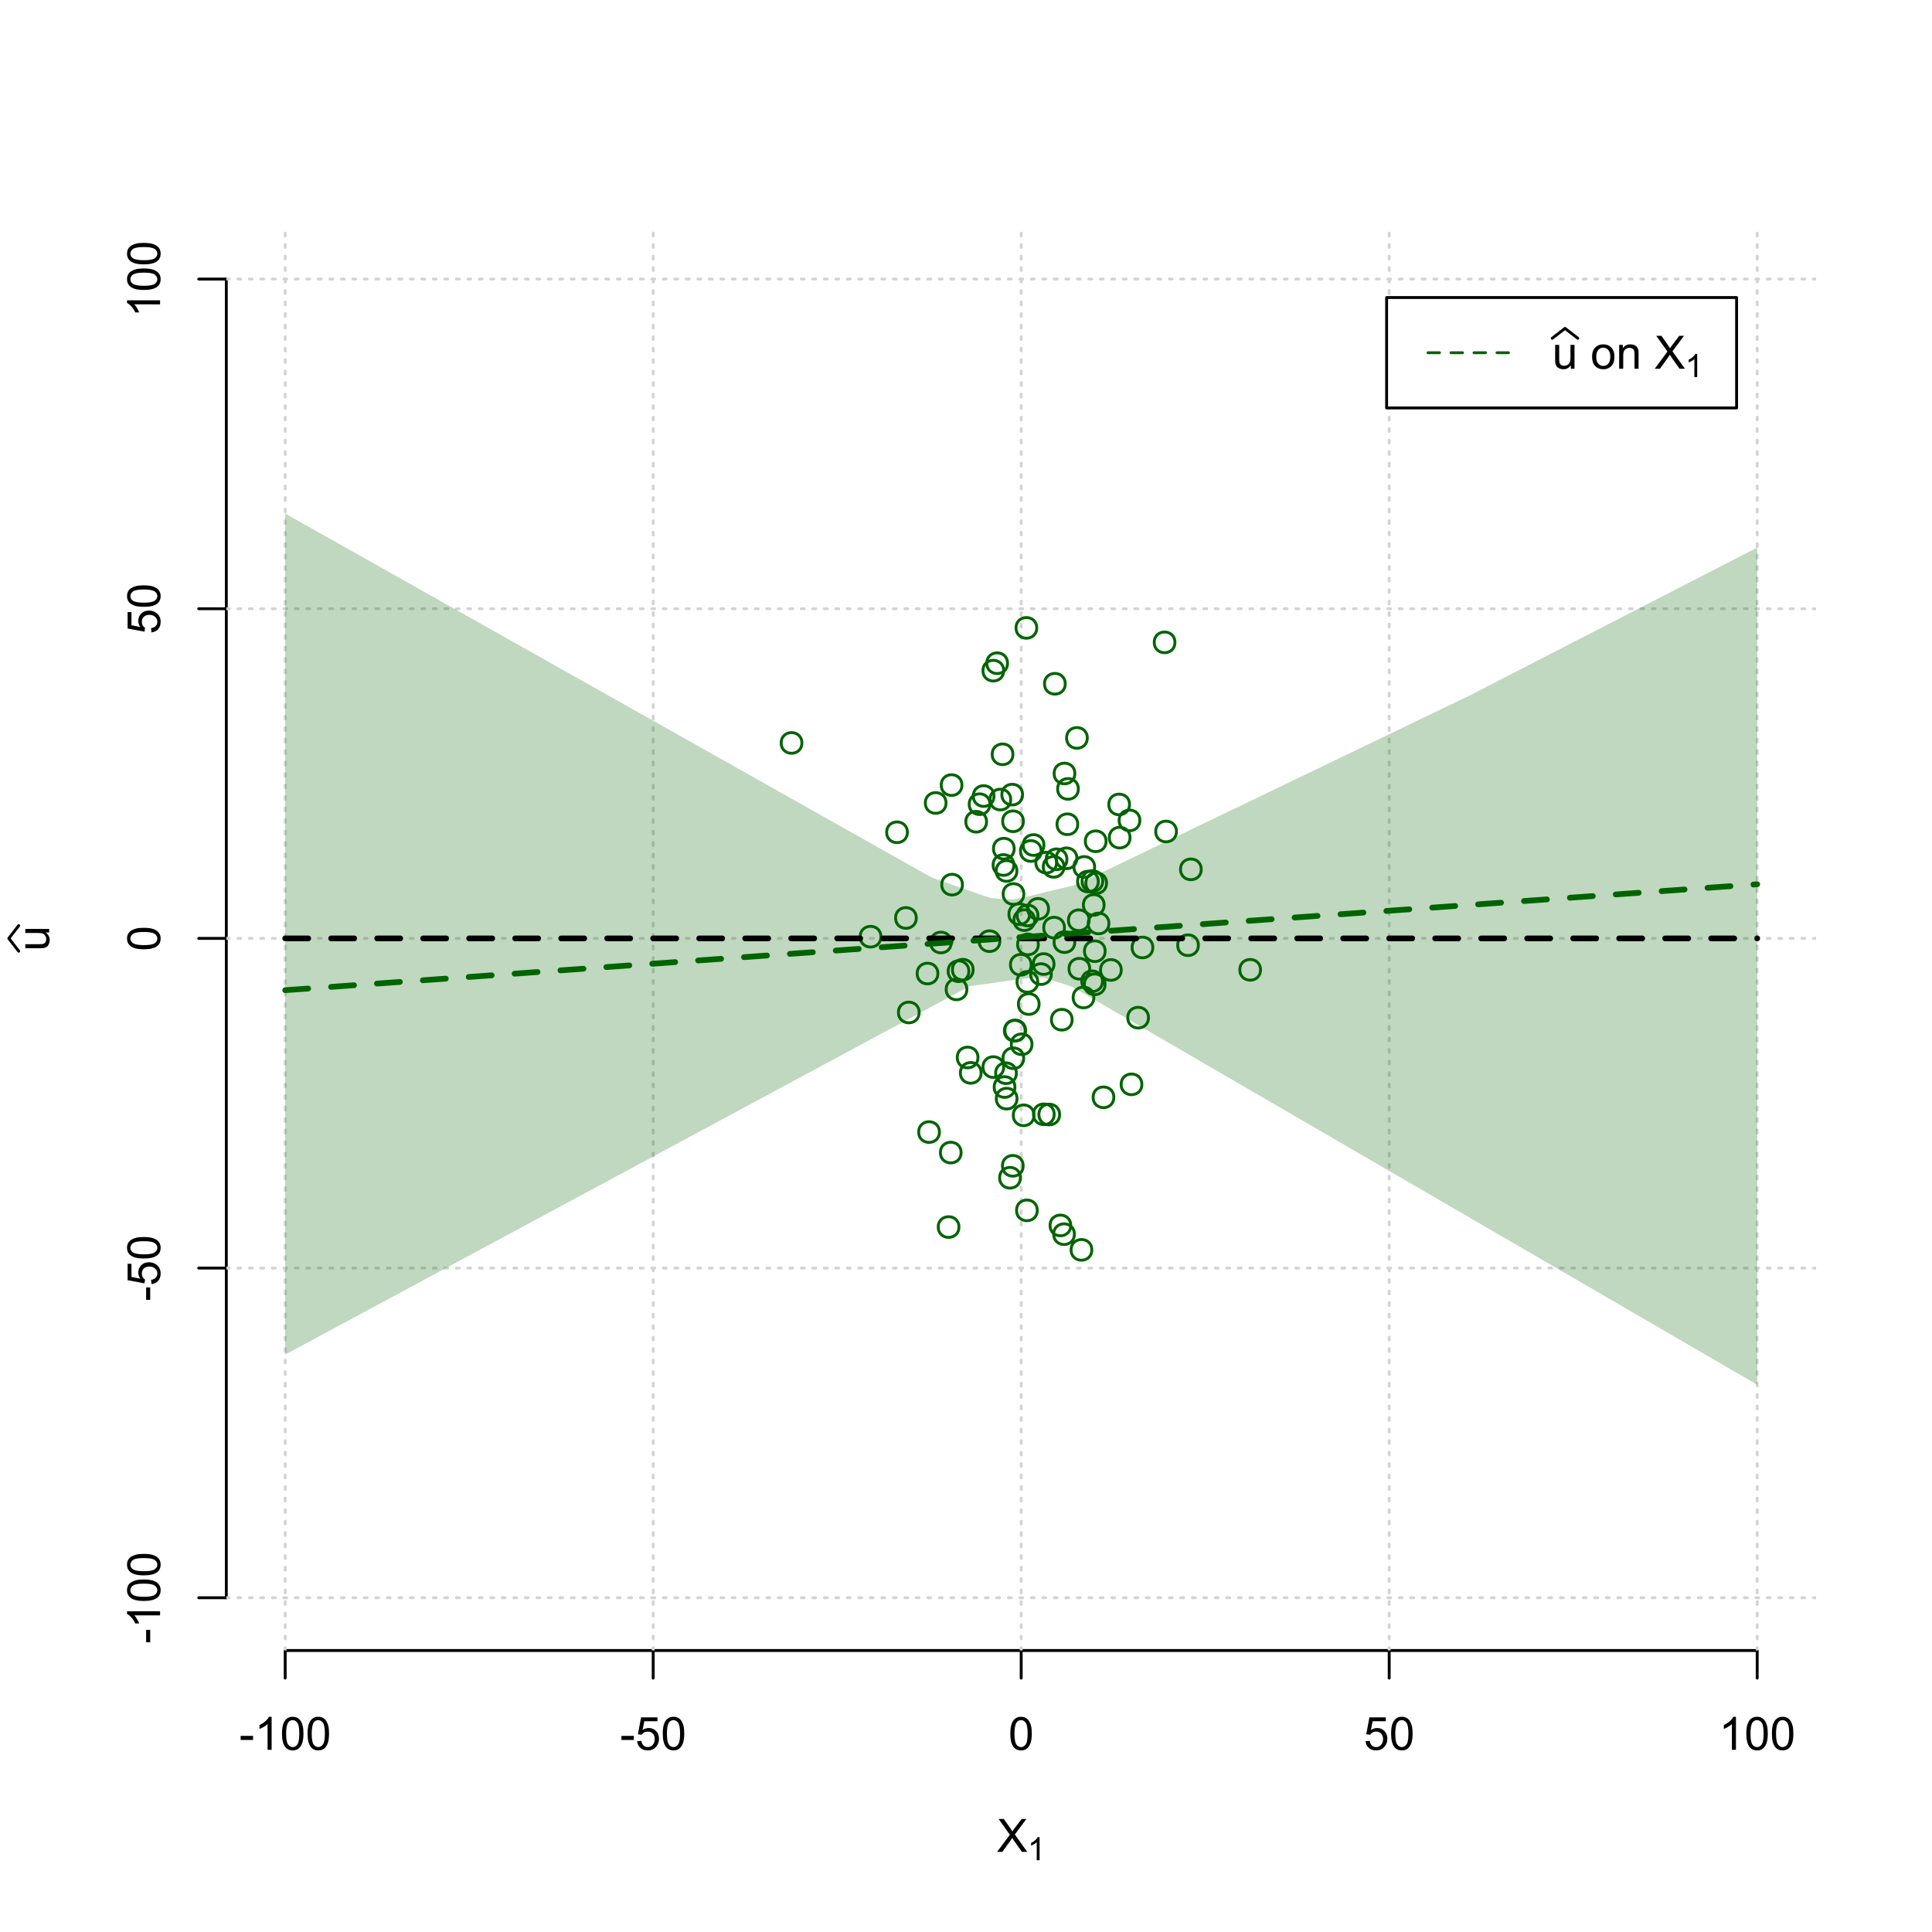 <?xml version="1.0" encoding="UTF-8"?>
<svg xmlns="http://www.w3.org/2000/svg" xmlns:xlink="http://www.w3.org/1999/xlink" width="504pt" height="504pt" viewBox="0 0 504 504" version="1.1">
<defs>
<g>
<symbol overflow="visible" id="glyph0-0">
<path style="stroke:none;" d="M 1.5 0 L 1.5 -7.5 L 7.5 -7.5 L 7.5 0 Z M 1.688 -0.188 L 7.312 -0.188 L 7.312 -7.312 L 1.688 -7.312 Z M 1.688 -0.188 "/>
</symbol>
<symbol overflow="visible" id="glyph0-1">
<path style="stroke:none;" d="M 0.055 0 L 3.375 -4.477 L 0.445 -8.59 L 1.797 -8.59 L 3.359 -6.387 C 3.68 -5.93 3.91 -5.578 4.047 -5.332 C 4.238 -5.645 4.465 -5.969 4.727 -6.312 L 6.457 -8.59 L 7.695 -8.59 L 4.676 -4.539 L 7.93 0 L 6.523 0 L 4.359 -3.062 C 4.238 -3.238 4.113 -3.43 3.984 -3.641 C 3.789 -3.324 3.652 -3.109 3.574 -2.992 L 1.418 0 Z M 0.055 0 "/>
</symbol>
<symbol overflow="visible" id="glyph0-2">
<path style="stroke:none;" d="M 0.383 -2.578 L 0.383 -3.641 L 3.621 -3.641 L 3.621 -2.578 Z M 0.383 -2.578 "/>
</symbol>
<symbol overflow="visible" id="glyph0-3">
<path style="stroke:none;" d="M 4.469 0 L 3.414 0 L 3.414 -6.719 C 3.16 -6.477 2.828 -6.234 2.414 -5.996 C 2 -5.75 1.629 -5.57 1.305 -5.449 L 1.305 -6.469 C 1.895 -6.742 2.41 -7.078 2.852 -7.477 C 3.293 -7.871 3.605 -8.254 3.789 -8.625 L 4.469 -8.625 Z M 4.469 0 "/>
</symbol>
<symbol overflow="visible" id="glyph0-4">
<path style="stroke:none;" d="M 0.5 -4.234 C 0.496 -5.246 0.602 -6.062 0.812 -6.688 C 1.02 -7.305 1.328 -7.785 1.742 -8.121 C 2.148 -8.457 2.668 -8.625 3.297 -8.625 C 3.758 -8.625 4.164 -8.531 4.512 -8.348 C 4.855 -8.16 5.141 -7.891 5.371 -7.543 C 5.594 -7.191 5.773 -6.766 5.906 -6.266 C 6.035 -5.762 6.098 -5.086 6.102 -4.234 C 6.098 -3.227 5.996 -2.414 5.789 -1.797 C 5.578 -1.176 5.266 -0.695 4.859 -0.359 C 4.445 -0.02 3.926 0.145 3.297 0.148 C 2.465 0.145 1.816 -0.148 1.348 -0.742 C 0.781 -1.457 0.496 -2.621 0.5 -4.234 Z M 1.582 -4.234 C 1.582 -2.824 1.746 -1.887 2.074 -1.418 C 2.402 -0.949 2.809 -0.715 3.297 -0.719 C 3.777 -0.715 4.184 -0.949 4.52 -1.422 C 4.848 -1.887 5.016 -2.824 5.016 -4.234 C 5.016 -5.648 4.848 -6.59 4.52 -7.055 C 4.184 -7.516 3.773 -7.746 3.289 -7.75 C 2.801 -7.746 2.414 -7.543 2.125 -7.137 C 1.762 -6.613 1.582 -5.645 1.582 -4.234 Z M 1.582 -4.234 "/>
</symbol>
<symbol overflow="visible" id="glyph0-5">
<path style="stroke:none;" d="M 0.5 -2.25 L 1.605 -2.344 C 1.684 -1.805 1.871 -1.398 2.176 -1.125 C 2.473 -0.852 2.836 -0.715 3.258 -0.719 C 3.766 -0.715 4.195 -0.906 4.547 -1.293 C 4.898 -1.672 5.074 -2.18 5.074 -2.82 C 5.074 -3.414 4.902 -3.891 4.566 -4.242 C 4.227 -4.59 3.785 -4.762 3.242 -4.766 C 2.898 -4.762 2.594 -4.684 2.32 -4.531 C 2.047 -4.375 1.832 -4.176 1.676 -3.93 L 0.688 -4.062 L 1.516 -8.473 L 5.789 -8.473 L 5.789 -7.465 L 2.359 -7.465 L 1.898 -5.156 C 2.414 -5.516 2.953 -5.695 3.523 -5.695 C 4.27 -5.695 4.902 -5.434 5.422 -4.914 C 5.934 -4.395 6.191 -3.727 6.195 -2.914 C 6.191 -2.133 5.965 -1.461 5.516 -0.898 C 4.961 -0.199 4.211 0.145 3.258 0.148 C 2.477 0.145 1.836 -0.07 1.344 -0.508 C 0.844 -0.941 0.562 -1.523 0.5 -2.25 Z M 0.5 -2.25 "/>
</symbol>
<symbol overflow="visible" id="glyph0-6">
<path style="stroke:none;" d="M 4.867 0 L 4.867 -0.914 C 4.379 -0.211 3.723 0.141 2.895 0.141 C 2.527 0.141 2.184 0.07 1.867 -0.07 C 1.547 -0.211 1.309 -0.387 1.156 -0.602 C 1 -0.812 0.895 -1.074 0.832 -1.383 C 0.785 -1.59 0.762 -1.918 0.766 -2.367 L 0.766 -6.223 L 1.82 -6.223 L 1.82 -2.773 C 1.816 -2.219 1.84 -1.848 1.887 -1.656 C 1.949 -1.379 2.09 -1.16 2.309 -1.004 C 2.523 -0.84 2.789 -0.762 3.105 -0.766 C 3.418 -0.762 3.715 -0.844 3.996 -1.008 C 4.273 -1.172 4.469 -1.391 4.586 -1.672 C 4.699 -1.949 4.758 -2.355 4.758 -2.891 L 4.758 -6.223 L 5.812 -6.223 L 5.812 0 Z M 4.867 0 "/>
</symbol>
<symbol overflow="visible" id="glyph0-7">
<path style="stroke:none;" d=""/>
</symbol>
<symbol overflow="visible" id="glyph0-8">
<path style="stroke:none;" d="M 0.398 -3.109 C 0.398 -4.262 0.719 -5.117 1.359 -5.672 C 1.895 -6.133 2.547 -6.363 3.316 -6.363 C 4.172 -6.363 4.871 -6.082 5.414 -5.52 C 5.953 -4.957 6.223 -4.184 6.227 -3.199 C 6.223 -2.398 6.102 -1.766 5.867 -1.309 C 5.625 -0.848 5.277 -0.492 4.82 -0.238 C 4.359 0.016 3.859 0.141 3.316 0.141 C 2.441 0.141 1.734 -0.137 1.203 -0.695 C 0.664 -1.254 0.398 -2.059 0.398 -3.109 Z M 1.484 -3.109 C 1.48 -2.309 1.656 -1.711 2.004 -1.32 C 2.348 -0.922 2.785 -0.727 3.316 -0.727 C 3.84 -0.727 4.273 -0.926 4.621 -1.324 C 4.969 -1.723 5.145 -2.328 5.145 -3.148 C 5.145 -3.914 4.969 -4.496 4.617 -4.895 C 4.266 -5.289 3.832 -5.488 3.316 -5.492 C 2.785 -5.488 2.348 -5.293 2.004 -4.898 C 1.656 -4.5 1.48 -3.902 1.484 -3.109 Z M 1.484 -3.109 "/>
</symbol>
<symbol overflow="visible" id="glyph0-9">
<path style="stroke:none;" d="M 0.789 0 L 0.789 -6.223 L 1.742 -6.223 L 1.742 -5.336 C 2.195 -6.02 2.855 -6.363 3.719 -6.363 C 4.09 -6.363 4.434 -6.293 4.754 -6.16 C 5.066 -6.023 5.305 -5.848 5.461 -5.633 C 5.617 -5.41 5.727 -5.152 5.789 -4.852 C 5.828 -4.656 5.848 -4.312 5.848 -3.828 L 5.848 0 L 4.793 0 L 4.793 -3.785 C 4.793 -4.215 4.75 -4.535 4.668 -4.75 C 4.586 -4.961 4.441 -5.129 4.234 -5.258 C 4.023 -5.383 3.777 -5.449 3.5 -5.449 C 3.047 -5.449 2.66 -5.305 2.332 -5.02 C 2.004 -4.734 1.84 -4.195 1.844 -3.398 L 1.844 0 Z M 0.789 0 "/>
</symbol>
<symbol overflow="visible" id="glyph1-0">
<path style="stroke:none;" d="M 1.051 0 L 1.051 -5.25 L 5.25 -5.25 L 5.25 0 Z M 1.18 -0.133 L 5.117 -0.133 L 5.117 -5.117 L 1.18 -5.117 Z M 1.18 -0.133 "/>
</symbol>
<symbol overflow="visible" id="glyph1-1">
<path style="stroke:none;" d="M 3.129 0 L 2.391 0 L 2.391 -4.703 C 2.211 -4.531 1.977 -4.363 1.691 -4.195 C 1.398 -4.023 1.141 -3.895 0.914 -3.812 L 0.914 -4.527 C 1.328 -4.719 1.688 -4.953 1.996 -5.234 C 2.305 -5.508 2.523 -5.777 2.652 -6.039 L 3.129 -6.039 Z M 3.129 0 "/>
</symbol>
<symbol overflow="visible" id="glyph2-0">
<path style="stroke:none;" d="M 0 -1.5 L -7.5 -1.5 L -7.5 -7.5 L 0 -7.5 Z M -0.188 -1.688 L -0.188 -7.312 L -7.312 -7.312 L -7.312 -1.688 Z M -0.188 -1.688 "/>
</symbol>
<symbol overflow="visible" id="glyph2-1">
<path style="stroke:none;" d="M 0 -4.867 L -0.914 -4.867 C -0.211 -4.379 0.141 -3.723 0.141 -2.895 C 0.141 -2.527 0.07 -2.184 -0.07 -1.867 C -0.211 -1.547 -0.387 -1.309 -0.598 -1.156 C -0.809 -1 -1.07 -0.895 -1.383 -0.832 C -1.59 -0.789 -1.918 -0.766 -2.367 -0.77 L -6.223 -0.77 L -6.223 -1.824 L -2.773 -1.824 C -2.219 -1.82 -1.848 -1.844 -1.656 -1.887 C -1.379 -1.949 -1.16 -2.09 -1.004 -2.309 C -0.84 -2.523 -0.762 -2.789 -0.766 -3.105 C -0.762 -3.418 -0.844 -3.715 -1.008 -3.996 C -1.172 -4.273 -1.391 -4.469 -1.672 -4.586 C -1.945 -4.699 -2.352 -4.758 -2.887 -4.758 L -6.223 -4.758 L -6.223 -5.812 L 0 -5.812 Z M 0 -4.867 "/>
</symbol>
<symbol overflow="visible" id="glyph2-2">
<path style="stroke:none;" d="M -2.578 -0.383 L -3.641 -0.383 L -3.641 -3.621 L -2.578 -3.621 Z M -2.578 -0.383 "/>
</symbol>
<symbol overflow="visible" id="glyph2-3">
<path style="stroke:none;" d="M 0 -4.469 L 0 -3.414 L -6.719 -3.418 C -6.477 -3.16 -6.234 -2.828 -5.996 -2.418 C -5.75 -2.004 -5.57 -1.633 -5.449 -1.309 L -6.469 -1.309 C -6.742 -1.895 -7.078 -2.41 -7.477 -2.852 C -7.871 -3.293 -8.254 -3.605 -8.625 -3.793 L -8.625 -4.473 Z M 0 -4.469 "/>
</symbol>
<symbol overflow="visible" id="glyph2-4">
<path style="stroke:none;" d="M -4.234 -0.5 C -5.246 -0.496 -6.062 -0.602 -6.688 -0.812 C -7.305 -1.02 -7.785 -1.328 -8.121 -1.742 C -8.457 -2.152 -8.625 -2.672 -8.625 -3.301 C -8.625 -3.758 -8.531 -4.164 -8.348 -4.512 C -8.16 -4.859 -7.891 -5.145 -7.543 -5.371 C -7.191 -5.594 -6.766 -5.773 -6.266 -5.906 C -5.762 -6.035 -5.086 -6.098 -4.234 -6.102 C -3.223 -6.098 -2.41 -5.996 -1.793 -5.789 C -1.176 -5.578 -0.695 -5.266 -0.359 -4.859 C -0.02 -4.445 0.145 -3.926 0.148 -3.297 C 0.145 -2.465 -0.148 -1.816 -0.742 -1.348 C -1.457 -0.781 -2.621 -0.496 -4.234 -0.5 Z M -4.234 -1.582 C -2.824 -1.582 -1.887 -1.746 -1.418 -2.074 C -0.949 -2.402 -0.715 -2.809 -0.719 -3.297 C -0.715 -3.777 -0.949 -4.184 -1.422 -4.52 C -1.887 -4.848 -2.824 -5.016 -4.234 -5.016 C -5.648 -5.016 -6.59 -4.848 -7.055 -4.52 C -7.516 -4.188 -7.746 -3.777 -7.75 -3.289 C -7.746 -2.801 -7.543 -2.414 -7.137 -2.129 C -6.613 -1.762 -5.645 -1.582 -4.234 -1.582 Z M -4.234 -1.582 "/>
</symbol>
<symbol overflow="visible" id="glyph2-5">
<path style="stroke:none;" d="M -2.25 -0.5 L -2.344 -1.605 C -1.805 -1.684 -1.398 -1.871 -1.125 -2.176 C -0.852 -2.473 -0.715 -2.836 -0.719 -3.258 C -0.715 -3.766 -0.906 -4.195 -1.293 -4.547 C -1.672 -4.898 -2.18 -5.074 -2.816 -5.074 C -3.414 -5.074 -3.891 -4.902 -4.242 -4.566 C -4.59 -4.227 -4.762 -3.785 -4.766 -3.242 C -4.762 -2.898 -4.684 -2.594 -4.531 -2.32 C -4.375 -2.047 -4.176 -1.832 -3.93 -1.676 L -4.062 -0.688 L -8.473 -1.52 L -8.473 -5.789 L -7.465 -5.789 L -7.465 -2.363 L -5.156 -1.898 C -5.516 -2.414 -5.695 -2.953 -5.695 -3.523 C -5.695 -4.27 -5.434 -4.902 -4.914 -5.422 C -4.395 -5.934 -3.727 -6.191 -2.91 -6.195 C -2.133 -6.191 -1.461 -5.965 -0.895 -5.516 C -0.199 -4.961 0.145 -4.211 0.148 -3.258 C 0.145 -2.477 -0.07 -1.836 -0.508 -1.344 C -0.941 -0.848 -1.523 -0.566 -2.25 -0.5 Z M -2.25 -0.5 "/>
</symbol>
</g>
<clipPath id="clip1">
  <path d="M 74 59.039 L 75 59.039 L 75 430.559 L 74 430.559 Z M 74 59.039 "/>
</clipPath>
<clipPath id="clip2">
  <path d="M 170 59.039 L 171 59.039 L 171 430.559 L 170 430.559 Z M 170 59.039 "/>
</clipPath>
<clipPath id="clip3">
  <path d="M 266 59.039 L 267 59.039 L 267 430.559 L 266 430.559 Z M 266 59.039 "/>
</clipPath>
<clipPath id="clip4">
  <path d="M 362 59.039 L 363 59.039 L 363 430.559 L 362 430.559 Z M 362 59.039 "/>
</clipPath>
<clipPath id="clip5">
  <path d="M 458 59.039 L 459 59.039 L 459 430.559 L 458 430.559 Z M 458 59.039 "/>
</clipPath>
<clipPath id="clip6">
  <path d="M 59.039 416 L 473.758 416 L 473.758 418 L 59.039 418 Z M 59.039 416 "/>
</clipPath>
<clipPath id="clip7">
  <path d="M 59.039 330 L 473.758 330 L 473.758 332 L 59.039 332 Z M 59.039 330 "/>
</clipPath>
<clipPath id="clip8">
  <path d="M 59.039 244 L 473.758 244 L 473.758 246 L 59.039 246 Z M 59.039 244 "/>
</clipPath>
<clipPath id="clip9">
  <path d="M 59.039 158 L 473.758 158 L 473.758 160 L 59.039 160 Z M 59.039 158 "/>
</clipPath>
<clipPath id="clip10">
  <path d="M 59.039 72 L 473.758 72 L 473.758 74 L 59.039 74 Z M 59.039 72 "/>
</clipPath>
</defs>
<g id="surface2616">
<rect x="0" y="0" width="504" height="504" style="fill:rgb(100%,100%,100%);fill-opacity:1;stroke:none;"/>
<g style="fill:rgb(0%,0%,0%);fill-opacity:1;">
  <use xlink:href="#glyph0-1" x="260.062" y="483.102"/>
</g>
<g style="fill:rgb(0%,0%,0%);fill-opacity:1;">
  <use xlink:href="#glyph1-1" x="268.066" y="485.281"/>
</g>
<g style="fill:rgb(0%,0%,0%);fill-opacity:1;">
  <use xlink:href="#glyph2-1" x="12.82" y="248.137"/>
</g>
<path style="fill:none;stroke-width:0.75;stroke-linecap:round;stroke-linejoin:round;stroke:rgb(0%,0%,0%);stroke-opacity:1;stroke-miterlimit:10;" d="M 4.879 248.137 L 2.301 244.801 L 4.879 241.465 "/>
<path style="fill:none;stroke-width:0.75;stroke-linecap:round;stroke-linejoin:round;stroke:rgb(0%,0%,0%);stroke-opacity:1;stroke-miterlimit:10;" d="M 74.398 430.559 L 458.398 430.559 "/>
<path style="fill:none;stroke-width:0.75;stroke-linecap:round;stroke-linejoin:round;stroke:rgb(0%,0%,0%);stroke-opacity:1;stroke-miterlimit:10;" d="M 74.398 430.559 L 74.398 437.762 "/>
<path style="fill:none;stroke-width:0.75;stroke-linecap:round;stroke-linejoin:round;stroke:rgb(0%,0%,0%);stroke-opacity:1;stroke-miterlimit:10;" d="M 170.398 430.559 L 170.398 437.762 "/>
<path style="fill:none;stroke-width:0.75;stroke-linecap:round;stroke-linejoin:round;stroke:rgb(0%,0%,0%);stroke-opacity:1;stroke-miterlimit:10;" d="M 266.398 430.559 L 266.398 437.762 "/>
<path style="fill:none;stroke-width:0.75;stroke-linecap:round;stroke-linejoin:round;stroke:rgb(0%,0%,0%);stroke-opacity:1;stroke-miterlimit:10;" d="M 362.398 430.559 L 362.398 437.762 "/>
<path style="fill:none;stroke-width:0.75;stroke-linecap:round;stroke-linejoin:round;stroke:rgb(0%,0%,0%);stroke-opacity:1;stroke-miterlimit:10;" d="M 458.398 430.559 L 458.398 437.762 "/>
<g style="fill:rgb(0%,0%,0%);fill-opacity:1;">
  <use xlink:href="#glyph0-2" x="62.391" y="456.48"/>
  <use xlink:href="#glyph0-3" x="66.387" y="456.48"/>
  <use xlink:href="#glyph0-4" x="73.061" y="456.48"/>
  <use xlink:href="#glyph0-4" x="79.734" y="456.48"/>
</g>
<g style="fill:rgb(0%,0%,0%);fill-opacity:1;">
  <use xlink:href="#glyph0-2" x="161.727" y="456.48"/>
  <use xlink:href="#glyph0-5" x="165.723" y="456.48"/>
  <use xlink:href="#glyph0-4" x="172.396" y="456.48"/>
</g>
<g style="fill:rgb(0%,0%,0%);fill-opacity:1;">
  <use xlink:href="#glyph0-4" x="263.062" y="456.48"/>
</g>
<g style="fill:rgb(0%,0%,0%);fill-opacity:1;">
  <use xlink:href="#glyph0-5" x="355.727" y="456.48"/>
  <use xlink:href="#glyph0-4" x="362.4" y="456.48"/>
</g>
<g style="fill:rgb(0%,0%,0%);fill-opacity:1;">
  <use xlink:href="#glyph0-3" x="448.387" y="456.48"/>
  <use xlink:href="#glyph0-4" x="455.061" y="456.48"/>
  <use xlink:href="#glyph0-4" x="461.734" y="456.48"/>
</g>
<path style="fill:none;stroke-width:0.75;stroke-linecap:round;stroke-linejoin:round;stroke:rgb(0%,0%,0%);stroke-opacity:1;stroke-miterlimit:10;" d="M 59.039 416.801 L 59.039 72.801 "/>
<path style="fill:none;stroke-width:0.75;stroke-linecap:round;stroke-linejoin:round;stroke:rgb(0%,0%,0%);stroke-opacity:1;stroke-miterlimit:10;" d="M 59.039 416.801 L 51.84 416.801 "/>
<path style="fill:none;stroke-width:0.75;stroke-linecap:round;stroke-linejoin:round;stroke:rgb(0%,0%,0%);stroke-opacity:1;stroke-miterlimit:10;" d="M 59.039 330.801 L 51.84 330.801 "/>
<path style="fill:none;stroke-width:0.75;stroke-linecap:round;stroke-linejoin:round;stroke:rgb(0%,0%,0%);stroke-opacity:1;stroke-miterlimit:10;" d="M 59.039 244.801 L 51.84 244.801 "/>
<path style="fill:none;stroke-width:0.75;stroke-linecap:round;stroke-linejoin:round;stroke:rgb(0%,0%,0%);stroke-opacity:1;stroke-miterlimit:10;" d="M 59.039 158.801 L 51.84 158.801 "/>
<path style="fill:none;stroke-width:0.75;stroke-linecap:round;stroke-linejoin:round;stroke:rgb(0%,0%,0%);stroke-opacity:1;stroke-miterlimit:10;" d="M 59.039 72.801 L 51.84 72.801 "/>
<g style="fill:rgb(0%,0%,0%);fill-opacity:1;">
  <use xlink:href="#glyph2-2" x="41.762" y="428.809"/>
  <use xlink:href="#glyph2-3" x="41.762" y="424.812"/>
  <use xlink:href="#glyph2-4" x="41.762" y="418.139"/>
  <use xlink:href="#glyph2-4" x="41.762" y="411.465"/>
</g>
<g style="fill:rgb(0%,0%,0%);fill-opacity:1;">
  <use xlink:href="#glyph2-2" x="41.762" y="339.473"/>
  <use xlink:href="#glyph2-5" x="41.762" y="335.477"/>
  <use xlink:href="#glyph2-4" x="41.762" y="328.803"/>
</g>
<g style="fill:rgb(0%,0%,0%);fill-opacity:1;">
  <use xlink:href="#glyph2-4" x="41.762" y="248.137"/>
</g>
<g style="fill:rgb(0%,0%,0%);fill-opacity:1;">
  <use xlink:href="#glyph2-5" x="41.762" y="165.473"/>
  <use xlink:href="#glyph2-4" x="41.762" y="158.799"/>
</g>
<g style="fill:rgb(0%,0%,0%);fill-opacity:1;">
  <use xlink:href="#glyph2-3" x="41.762" y="82.812"/>
  <use xlink:href="#glyph2-4" x="41.762" y="76.139"/>
  <use xlink:href="#glyph2-4" x="41.762" y="69.465"/>
</g>
<g clip-path="url(#clip1)" clip-rule="nonzero">
<path style="fill:none;stroke-width:0.75;stroke-linecap:round;stroke-linejoin:round;stroke:rgb(82.745%,82.745%,82.745%);stroke-opacity:1;stroke-dasharray:0.75,2.25;stroke-miterlimit:10;" d="M 74.398 430.559 L 74.398 59.039 "/>
</g>
<g clip-path="url(#clip2)" clip-rule="nonzero">
<path style="fill:none;stroke-width:0.75;stroke-linecap:round;stroke-linejoin:round;stroke:rgb(82.745%,82.745%,82.745%);stroke-opacity:1;stroke-dasharray:0.75,2.25;stroke-miterlimit:10;" d="M 170.398 430.559 L 170.398 59.039 "/>
</g>
<g clip-path="url(#clip3)" clip-rule="nonzero">
<path style="fill:none;stroke-width:0.75;stroke-linecap:round;stroke-linejoin:round;stroke:rgb(82.745%,82.745%,82.745%);stroke-opacity:1;stroke-dasharray:0.75,2.25;stroke-miterlimit:10;" d="M 266.398 430.559 L 266.398 59.039 "/>
</g>
<g clip-path="url(#clip4)" clip-rule="nonzero">
<path style="fill:none;stroke-width:0.75;stroke-linecap:round;stroke-linejoin:round;stroke:rgb(82.745%,82.745%,82.745%);stroke-opacity:1;stroke-dasharray:0.75,2.25;stroke-miterlimit:10;" d="M 362.398 430.559 L 362.398 59.039 "/>
</g>
<g clip-path="url(#clip5)" clip-rule="nonzero">
<path style="fill:none;stroke-width:0.75;stroke-linecap:round;stroke-linejoin:round;stroke:rgb(82.745%,82.745%,82.745%);stroke-opacity:1;stroke-dasharray:0.75,2.25;stroke-miterlimit:10;" d="M 458.398 430.559 L 458.398 59.039 "/>
</g>
<g clip-path="url(#clip6)" clip-rule="nonzero">
<path style="fill:none;stroke-width:0.75;stroke-linecap:round;stroke-linejoin:round;stroke:rgb(82.745%,82.745%,82.745%);stroke-opacity:1;stroke-dasharray:0.75,2.25;stroke-miterlimit:10;" d="M 59.039 416.801 L 473.762 416.801 "/>
</g>
<g clip-path="url(#clip7)" clip-rule="nonzero">
<path style="fill:none;stroke-width:0.75;stroke-linecap:round;stroke-linejoin:round;stroke:rgb(82.745%,82.745%,82.745%);stroke-opacity:1;stroke-dasharray:0.75,2.25;stroke-miterlimit:10;" d="M 59.039 330.801 L 473.762 330.801 "/>
</g>
<g clip-path="url(#clip8)" clip-rule="nonzero">
<path style="fill:none;stroke-width:0.75;stroke-linecap:round;stroke-linejoin:round;stroke:rgb(82.745%,82.745%,82.745%);stroke-opacity:1;stroke-dasharray:0.75,2.25;stroke-miterlimit:10;" d="M 59.039 244.801 L 473.762 244.801 "/>
</g>
<g clip-path="url(#clip9)" clip-rule="nonzero">
<path style="fill:none;stroke-width:0.75;stroke-linecap:round;stroke-linejoin:round;stroke:rgb(82.745%,82.745%,82.745%);stroke-opacity:1;stroke-dasharray:0.75,2.25;stroke-miterlimit:10;" d="M 59.039 158.801 L 473.762 158.801 "/>
</g>
<g clip-path="url(#clip10)" clip-rule="nonzero">
<path style="fill:none;stroke-width:0.75;stroke-linecap:round;stroke-linejoin:round;stroke:rgb(82.745%,82.745%,82.745%);stroke-opacity:1;stroke-dasharray:0.75,2.25;stroke-miterlimit:10;" d="M 59.039 72.801 L 473.762 72.801 "/>
</g>
<path style=" stroke:none;fill-rule:nonzero;fill:rgb(0%,39.216%,0%);fill-opacity:0.251;" d="M 74.398 72.801 L 74.398 133.977 L 76.32 135.055 L 78.238 136.137 L 80.16 137.219 L 82.078 138.301 L 84 139.379 L 85.922 140.461 L 87.84 141.543 L 89.762 142.625 L 91.68 143.703 L 93.602 144.785 L 95.52 145.867 L 97.441 146.945 L 99.359 148.027 L 101.281 149.109 L 103.199 150.191 L 105.121 151.27 L 107.039 152.352 L 108.961 153.434 L 110.879 154.516 L 112.801 155.594 L 114.719 156.676 L 116.641 157.758 L 118.559 158.836 L 120.48 159.918 L 122.398 161 L 124.32 162.082 L 126.238 163.16 L 128.16 164.242 L 130.078 165.324 L 132 166.406 L 133.922 167.484 L 135.84 168.566 L 137.762 169.648 L 139.68 170.727 L 141.602 171.809 L 143.52 172.891 L 145.441 173.973 L 147.359 175.051 L 149.281 176.133 L 151.199 177.215 L 153.121 178.297 L 155.039 179.375 L 156.961 180.457 L 158.879 181.539 L 160.801 182.617 L 162.719 183.699 L 164.641 184.781 L 166.559 185.863 L 168.48 186.941 L 170.398 188.023 L 172.32 189.105 L 174.238 190.188 L 176.16 191.266 L 178.078 192.348 L 180 193.43 L 181.922 194.508 L 183.84 195.59 L 185.762 196.672 L 187.68 197.754 L 189.602 198.832 L 191.52 199.914 L 193.441 200.996 L 195.359 202.078 L 197.281 203.156 L 199.199 204.238 L 201.121 205.32 L 203.039 206.398 L 204.961 207.48 L 206.879 208.562 L 208.801 209.645 L 210.719 210.723 L 212.641 211.805 L 214.559 212.887 L 216.48 213.969 L 218.398 215.047 L 220.32 216.129 L 222.238 217.211 L 224.16 218.289 L 226.078 219.371 L 229.922 221.535 L 231.84 222.613 L 233.762 223.695 L 235.68 224.777 L 237.602 225.859 L 239.52 226.938 L 241.441 228.02 L 243.359 229.027 L 245.281 229.699 L 247.199 230.371 L 249.121 231.043 L 251.039 231.719 L 252.961 232.391 L 254.879 233.062 L 256.801 233.738 L 258.719 234.273 L 260.641 234.445 L 262.559 234.613 L 264.48 234.602 L 266.398 234.273 L 268.32 233.809 L 270.238 233.344 L 272.16 232.883 L 274.078 232.418 L 276 231.953 L 277.922 231.492 L 279.84 231.027 L 281.762 230.348 L 283.68 229.422 L 285.602 228.496 L 287.52 227.574 L 289.441 226.648 L 291.359 225.727 L 293.281 224.801 L 295.199 223.879 L 297.121 222.953 L 299.039 222.027 L 300.961 221.105 L 302.879 220.18 L 304.801 219.258 L 306.719 218.332 L 308.641 217.41 L 310.559 216.484 L 312.48 215.559 L 314.398 214.637 L 316.32 213.711 L 318.238 212.789 L 320.16 211.863 L 322.078 210.941 L 324 210.016 L 325.922 209.094 L 327.84 208.168 L 329.762 207.242 L 331.68 206.32 L 333.602 205.395 L 335.52 204.473 L 337.441 203.547 L 339.359 202.625 L 341.281 201.699 L 343.199 200.773 L 345.121 199.852 L 347.039 198.926 L 348.961 198.004 L 350.879 197.078 L 352.801 196.156 L 354.719 195.23 L 356.641 194.305 L 358.559 193.383 L 360.48 192.457 L 362.398 191.535 L 364.32 190.609 L 366.238 189.688 L 368.16 188.762 L 370.078 187.836 L 372 186.914 L 373.922 185.988 L 375.84 185.066 L 377.762 184.141 L 379.68 183.219 L 381.602 182.293 L 383.52 181.367 L 385.441 180.379 L 387.359 179.391 L 389.281 178.402 L 391.199 177.414 L 393.121 176.43 L 395.039 175.441 L 396.961 174.453 L 398.879 173.465 L 400.801 172.477 L 402.719 171.492 L 404.641 170.504 L 406.559 169.516 L 408.48 168.527 L 410.398 167.539 L 412.32 166.551 L 414.238 165.566 L 416.16 164.578 L 418.078 163.59 L 421.922 161.613 L 423.84 160.629 L 425.762 159.641 L 427.68 158.652 L 429.602 157.664 L 431.52 156.676 L 433.441 155.688 L 435.359 154.703 L 437.281 153.715 L 439.199 152.727 L 441.121 151.738 L 443.039 150.75 L 444.961 149.766 L 446.879 148.777 L 448.801 147.789 L 450.719 146.801 L 452.641 145.812 L 454.559 144.824 L 456.48 143.84 L 458.398 142.852 L 458.398 72.801 L 458.398 416.801 L 458.398 361.227 L 456.48 360.109 L 454.559 358.996 L 452.641 357.879 L 450.719 356.766 L 448.801 355.648 L 446.879 354.535 L 444.961 353.418 L 443.039 352.305 L 441.121 351.188 L 439.199 350.074 L 437.281 348.957 L 435.359 347.84 L 433.441 346.727 L 431.52 345.609 L 429.602 344.496 L 427.68 343.379 L 425.762 342.266 L 423.84 341.148 L 421.922 340.035 L 420 338.918 L 418.078 337.805 L 416.16 336.688 L 414.238 335.574 L 412.32 334.457 L 410.398 333.34 L 408.48 332.227 L 406.559 331.109 L 404.641 329.996 L 402.719 328.879 L 400.801 327.766 L 398.879 326.648 L 396.961 325.535 L 395.039 324.418 L 393.121 323.305 L 391.199 322.188 L 389.281 321.074 L 387.359 319.957 L 385.441 318.84 L 383.52 317.727 L 381.602 316.609 L 379.68 315.496 L 377.762 314.379 L 375.84 313.266 L 373.922 312.148 L 372 311.035 L 370.078 309.918 L 368.16 308.805 L 366.238 307.688 L 364.32 306.574 L 362.398 305.457 L 360.48 304.34 L 358.559 303.227 L 356.641 302.109 L 354.719 300.996 L 352.801 299.879 L 350.879 298.766 L 348.961 297.648 L 347.039 296.535 L 345.121 295.418 L 343.199 294.305 L 341.281 293.188 L 339.359 292.074 L 337.441 290.957 L 335.52 289.84 L 333.602 288.727 L 331.68 287.609 L 329.762 286.496 L 327.84 285.379 L 325.922 284.266 L 324 283.148 L 322.078 282.035 L 320.16 280.918 L 318.238 279.805 L 316.32 278.688 L 314.398 277.574 L 312.48 276.457 L 310.559 275.34 L 308.641 274.227 L 306.719 273.109 L 304.801 271.996 L 302.879 270.879 L 300.961 269.766 L 299.039 268.648 L 297.121 267.535 L 295.199 266.418 L 293.281 265.305 L 291.359 264.188 L 289.441 263.074 L 287.52 261.957 L 285.602 260.84 L 283.68 259.727 L 281.762 258.609 L 279.84 257.496 L 277.922 256.832 L 276 256.227 L 274.078 255.625 L 272.16 255.02 L 270.238 255.023 L 268.32 255.176 L 266.398 255.387 L 264.48 255.656 L 262.559 255.926 L 260.641 256.195 L 258.719 256.465 L 256.801 256.734 L 254.879 257 L 252.961 257.27 L 251.039 258.285 L 249.121 259.32 L 247.199 260.352 L 245.281 261.387 L 243.359 262.422 L 241.441 263.453 L 239.52 264.488 L 237.602 265.52 L 235.68 266.555 L 233.762 267.59 L 231.84 268.621 L 229.922 269.656 L 228 270.688 L 226.078 271.723 L 224.16 272.754 L 222.238 273.789 L 220.32 274.824 L 218.398 275.855 L 216.48 276.891 L 214.559 277.922 L 212.641 278.957 L 210.719 279.988 L 208.801 281.023 L 206.879 282.059 L 204.961 283.09 L 203.039 284.125 L 201.121 285.156 L 199.199 286.191 L 197.281 287.223 L 195.359 288.258 L 193.441 289.293 L 191.52 290.324 L 189.602 291.359 L 187.68 292.391 L 185.762 293.426 L 183.84 294.461 L 181.922 295.492 L 180 296.527 L 178.078 297.559 L 176.16 298.594 L 174.238 299.625 L 172.32 300.66 L 170.398 301.695 L 168.48 302.727 L 166.559 303.762 L 164.641 304.793 L 162.719 305.828 L 160.801 306.859 L 158.879 307.895 L 156.961 308.93 L 155.039 309.961 L 153.121 310.996 L 151.199 312.027 L 149.281 313.062 L 147.359 314.094 L 145.441 315.129 L 143.52 316.164 L 141.602 317.195 L 139.68 318.23 L 137.762 319.262 L 135.84 320.297 L 133.922 321.332 L 132 322.363 L 130.078 323.398 L 128.16 324.43 L 126.238 325.465 L 124.32 326.496 L 122.398 327.531 L 120.48 328.566 L 118.559 329.598 L 116.641 330.633 L 114.719 331.664 L 112.801 332.699 L 110.879 333.73 L 108.961 334.766 L 107.039 335.801 L 105.121 336.832 L 103.199 337.867 L 101.281 338.898 L 99.359 339.934 L 97.441 340.969 L 95.52 342 L 93.602 343.035 L 91.68 344.066 L 89.762 345.102 L 87.84 346.133 L 85.922 347.168 L 84 348.203 L 82.078 349.234 L 80.16 350.27 L 78.238 351.301 L 76.32 352.336 L 74.398 353.367 L 74.398 416.801 Z M 74.398 72.801 "/>
<path style="fill:none;stroke-width:0.75;stroke-linecap:round;stroke-linejoin:round;stroke:rgb(0%,39.216%,0%);stroke-opacity:1;stroke-miterlimit:10;" d="M 312.625 246.574 C 312.625 250.172 307.227 250.172 307.227 246.574 C 307.227 242.973 312.625 242.973 312.625 246.574 "/>
<path style="fill:none;stroke-width:0.75;stroke-linecap:round;stroke-linejoin:round;stroke:rgb(0%,39.216%,0%);stroke-opacity:1;stroke-miterlimit:10;" d="M 294.656 209.859 C 294.656 213.457 289.254 213.457 289.254 209.859 C 289.254 206.258 294.656 206.258 294.656 209.859 "/>
<path style="fill:none;stroke-width:0.75;stroke-linecap:round;stroke-linejoin:round;stroke:rgb(0%,39.216%,0%);stroke-opacity:1;stroke-miterlimit:10;" d="M 277.887 178.379 C 277.887 181.977 272.484 181.977 272.484 178.379 C 272.484 174.777 277.887 174.777 277.887 178.379 "/>
<path style="fill:none;stroke-width:0.75;stroke-linecap:round;stroke-linejoin:round;stroke:rgb(0%,39.216%,0%);stroke-opacity:1;stroke-miterlimit:10;" d="M 288.66 230.379 C 288.66 233.977 283.262 233.977 283.262 230.379 C 283.262 226.777 288.66 226.777 288.66 230.379 "/>
<path style="fill:none;stroke-width:0.75;stroke-linecap:round;stroke-linejoin:round;stroke:rgb(0%,39.216%,0%);stroke-opacity:1;stroke-miterlimit:10;" d="M 263.66 208.582 C 263.66 212.18 258.262 212.18 258.262 208.582 C 258.262 204.98 263.66 204.98 263.66 208.582 "/>
<path style="fill:none;stroke-width:0.75;stroke-linecap:round;stroke-linejoin:round;stroke:rgb(0%,39.216%,0%);stroke-opacity:1;stroke-miterlimit:10;" d="M 252.742 253.359 C 252.742 256.961 247.344 256.961 247.344 253.359 C 247.344 249.762 252.742 249.762 252.742 253.359 "/>
<path style="fill:none;stroke-width:0.75;stroke-linecap:round;stroke-linejoin:round;stroke:rgb(0%,39.216%,0%);stroke-opacity:1;stroke-miterlimit:10;" d="M 269.734 290.949 C 269.734 294.551 264.336 294.551 264.336 290.949 C 264.336 287.352 269.734 287.352 269.734 290.949 "/>
<path style="fill:none;stroke-width:0.75;stroke-linecap:round;stroke-linejoin:round;stroke:rgb(0%,39.216%,0%);stroke-opacity:1;stroke-miterlimit:10;" d="M 284.816 326.051 C 284.816 329.648 279.418 329.648 279.418 326.051 C 279.418 322.449 284.816 322.449 284.816 326.051 "/>
<path style="fill:none;stroke-width:0.75;stroke-linecap:round;stroke-linejoin:round;stroke:rgb(0%,39.216%,0%);stroke-opacity:1;stroke-miterlimit:10;" d="M 286.508 229.969 C 286.508 233.57 281.105 233.57 281.105 229.969 C 281.105 226.371 286.508 226.371 286.508 229.969 "/>
<path style="fill:none;stroke-width:0.75;stroke-linecap:round;stroke-linejoin:round;stroke:rgb(0%,39.216%,0%);stroke-opacity:1;stroke-miterlimit:10;" d="M 283.641 192.496 C 283.641 196.098 278.242 196.098 278.242 192.496 C 278.242 188.898 283.641 188.898 283.641 192.496 "/>
<path style="fill:none;stroke-width:0.75;stroke-linecap:round;stroke-linejoin:round;stroke:rgb(0%,39.216%,0%);stroke-opacity:1;stroke-miterlimit:10;" d="M 261.832 278.367 C 261.832 281.969 256.43 281.969 256.43 278.367 C 256.43 274.766 261.832 274.766 261.832 278.367 "/>
<path style="fill:none;stroke-width:0.75;stroke-linecap:round;stroke-linejoin:round;stroke:rgb(0%,39.216%,0%);stroke-opacity:1;stroke-miterlimit:10;" d="M 266.965 214.246 C 266.965 217.844 261.566 217.844 261.566 214.246 C 261.566 210.645 266.965 210.645 266.965 214.246 "/>
<path style="fill:none;stroke-width:0.75;stroke-linecap:round;stroke-linejoin:round;stroke:rgb(0%,39.216%,0%);stroke-opacity:1;stroke-miterlimit:10;" d="M 260.828 245.52 C 260.828 249.121 255.43 249.121 255.43 245.52 C 255.43 241.922 260.828 241.922 260.828 245.52 "/>
<path style="fill:none;stroke-width:0.75;stroke-linecap:round;stroke-linejoin:round;stroke:rgb(0%,39.216%,0%);stroke-opacity:1;stroke-miterlimit:10;" d="M 239.031 239.469 C 239.031 243.07 233.633 243.07 233.633 239.469 C 233.633 235.867 239.031 235.867 239.031 239.469 "/>
<path style="fill:none;stroke-width:0.75;stroke-linecap:round;stroke-linejoin:round;stroke:rgb(0%,39.216%,0%);stroke-opacity:1;stroke-miterlimit:10;" d="M 267.551 268.816 C 267.551 272.418 262.152 272.418 262.152 268.816 C 262.152 265.219 267.551 265.219 267.551 268.816 "/>
<path style="fill:none;stroke-width:0.75;stroke-linecap:round;stroke-linejoin:round;stroke:rgb(0%,39.216%,0%);stroke-opacity:1;stroke-miterlimit:10;" d="M 294.789 218.512 C 294.789 222.113 289.387 222.113 289.387 218.512 C 289.387 214.914 294.789 214.914 294.789 218.512 "/>
<path style="fill:none;stroke-width:0.75;stroke-linecap:round;stroke-linejoin:round;stroke:rgb(0%,39.216%,0%);stroke-opacity:1;stroke-miterlimit:10;" d="M 267.418 268.879 C 267.418 272.48 262.016 272.48 262.016 268.879 C 262.016 265.281 267.418 265.281 267.418 268.879 "/>
<path style="fill:none;stroke-width:0.75;stroke-linecap:round;stroke-linejoin:round;stroke:rgb(0%,39.216%,0%);stroke-opacity:1;stroke-miterlimit:10;" d="M 280.375 245.766 C 280.375 249.367 274.973 249.367 274.973 245.766 C 274.973 242.168 280.375 242.168 280.375 245.766 "/>
<path style="fill:none;stroke-width:0.75;stroke-linecap:round;stroke-linejoin:round;stroke:rgb(0%,39.216%,0%);stroke-opacity:1;stroke-miterlimit:10;" d="M 266.176 307.242 C 266.176 310.844 260.777 310.844 260.777 307.242 C 260.777 303.641 266.176 303.641 266.176 307.242 "/>
<path style="fill:none;stroke-width:0.75;stroke-linecap:round;stroke-linejoin:round;stroke:rgb(0%,39.216%,0%);stroke-opacity:1;stroke-miterlimit:10;" d="M 306.504 167.574 C 306.504 171.176 301.105 171.176 301.105 167.574 C 301.105 163.977 306.504 163.977 306.504 167.574 "/>
<path style="fill:none;stroke-width:0.75;stroke-linecap:round;stroke-linejoin:round;stroke:rgb(0%,39.216%,0%);stroke-opacity:1;stroke-miterlimit:10;" d="M 270.59 315.75 C 270.59 319.348 265.188 319.348 265.188 315.75 C 265.188 312.148 270.59 312.148 270.59 315.75 "/>
<path style="fill:none;stroke-width:0.75;stroke-linecap:round;stroke-linejoin:round;stroke:rgb(0%,39.216%,0%);stroke-opacity:1;stroke-miterlimit:10;" d="M 267.09 233.23 C 267.09 236.832 261.691 236.832 261.691 233.23 C 261.691 229.629 267.09 229.629 267.09 233.23 "/>
<path style="fill:none;stroke-width:0.75;stroke-linecap:round;stroke-linejoin:round;stroke:rgb(0%,39.216%,0%);stroke-opacity:1;stroke-miterlimit:10;" d="M 297.875 282.875 C 297.875 286.473 292.477 286.473 292.477 282.875 C 292.477 279.273 297.875 279.273 297.875 282.875 "/>
<path style="fill:none;stroke-width:0.75;stroke-linecap:round;stroke-linejoin:round;stroke:rgb(0%,39.216%,0%);stroke-opacity:1;stroke-miterlimit:10;" d="M 274.258 254.113 C 274.258 257.711 268.855 257.711 268.855 254.113 C 268.855 250.512 274.258 250.512 274.258 254.113 "/>
<path style="fill:none;stroke-width:0.75;stroke-linecap:round;stroke-linejoin:round;stroke:rgb(0%,39.216%,0%);stroke-opacity:1;stroke-miterlimit:10;" d="M 274.953 251.488 C 274.953 255.09 269.555 255.09 269.555 251.488 C 269.555 247.891 274.953 247.891 274.953 251.488 "/>
<path style="fill:none;stroke-width:0.75;stroke-linecap:round;stroke-linejoin:round;stroke:rgb(0%,39.216%,0%);stroke-opacity:1;stroke-miterlimit:10;" d="M 278.324 224.16 C 278.324 227.758 272.922 227.758 272.922 224.16 C 272.922 220.559 278.324 220.559 278.324 224.16 "/>
<path style="fill:none;stroke-width:0.75;stroke-linecap:round;stroke-linejoin:round;stroke:rgb(0%,39.216%,0%);stroke-opacity:1;stroke-miterlimit:10;" d="M 268.598 238.469 C 268.598 242.066 263.195 242.066 263.195 238.469 C 263.195 234.867 268.598 234.867 268.598 238.469 "/>
<path style="fill:none;stroke-width:0.75;stroke-linecap:round;stroke-linejoin:round;stroke:rgb(0%,39.216%,0%);stroke-opacity:1;stroke-miterlimit:10;" d="M 261.824 174.953 C 261.824 178.555 256.426 178.555 256.426 174.953 C 256.426 171.355 261.824 171.355 261.824 174.953 "/>
<path style="fill:none;stroke-width:0.75;stroke-linecap:round;stroke-linejoin:round;stroke:rgb(0%,39.216%,0%);stroke-opacity:1;stroke-miterlimit:10;" d="M 266.754 207.289 C 266.754 210.891 261.355 210.891 261.355 207.289 C 261.355 203.691 266.754 203.691 266.754 207.289 "/>
<path style="fill:none;stroke-width:0.75;stroke-linecap:round;stroke-linejoin:round;stroke:rgb(0%,39.216%,0%);stroke-opacity:1;stroke-miterlimit:10;" d="M 288.281 256.781 C 288.281 260.383 282.883 260.383 282.883 256.781 C 282.883 253.18 288.281 253.18 288.281 256.781 "/>
<path style="fill:none;stroke-width:0.75;stroke-linecap:round;stroke-linejoin:round;stroke:rgb(0%,39.216%,0%);stroke-opacity:1;stroke-miterlimit:10;" d="M 269.91 240.031 C 269.91 243.633 264.512 243.633 264.512 240.031 C 264.512 236.434 269.91 236.434 269.91 240.031 "/>
<path style="fill:none;stroke-width:0.75;stroke-linecap:round;stroke-linejoin:round;stroke:rgb(0%,39.216%,0%);stroke-opacity:1;stroke-miterlimit:10;" d="M 257.359 214.367 C 257.359 217.965 251.957 217.965 251.957 214.367 C 251.957 210.766 257.359 210.766 257.359 214.367 "/>
<path style="fill:none;stroke-width:0.75;stroke-linecap:round;stroke-linejoin:round;stroke:rgb(0%,39.216%,0%);stroke-opacity:1;stroke-miterlimit:10;" d="M 288.301 248.137 C 288.301 251.738 282.902 251.738 282.902 248.137 C 282.902 244.539 288.301 244.539 288.301 248.137 "/>
<path style="fill:none;stroke-width:0.75;stroke-linecap:round;stroke-linejoin:round;stroke:rgb(0%,39.216%,0%);stroke-opacity:1;stroke-miterlimit:10;" d="M 250.938 204.801 C 250.938 208.402 245.539 208.402 245.539 204.801 C 245.539 201.203 250.938 201.203 250.938 204.801 "/>
<path style="fill:none;stroke-width:0.75;stroke-linecap:round;stroke-linejoin:round;stroke:rgb(0%,39.216%,0%);stroke-opacity:1;stroke-miterlimit:10;" d="M 285.355 260.211 C 285.355 263.812 279.953 263.812 279.953 260.211 C 279.953 256.609 285.355 256.609 285.355 260.211 "/>
<path style="fill:none;stroke-width:0.75;stroke-linecap:round;stroke-linejoin:round;stroke:rgb(0%,39.216%,0%);stroke-opacity:1;stroke-miterlimit:10;" d="M 271.07 261.93 C 271.07 265.527 265.668 265.527 265.668 261.93 C 265.668 258.328 271.07 258.328 271.07 261.93 "/>
<path style="fill:none;stroke-width:0.75;stroke-linecap:round;stroke-linejoin:round;stroke:rgb(0%,39.216%,0%);stroke-opacity:1;stroke-miterlimit:10;" d="M 297.352 214.02 C 297.352 217.617 291.949 217.617 291.949 214.02 C 291.949 210.418 297.352 210.418 297.352 214.02 "/>
<path style="fill:none;stroke-width:0.75;stroke-linecap:round;stroke-linejoin:round;stroke:rgb(0%,39.216%,0%);stroke-opacity:1;stroke-miterlimit:10;" d="M 268.996 251.68 C 268.996 255.281 263.598 255.281 263.598 251.68 C 263.598 248.078 268.996 248.078 268.996 251.68 "/>
<path style="fill:none;stroke-width:0.75;stroke-linecap:round;stroke-linejoin:round;stroke:rgb(0%,39.216%,0%);stroke-opacity:1;stroke-miterlimit:10;" d="M 229.805 244.355 C 229.805 247.957 224.402 247.957 224.402 244.355 C 224.402 240.754 229.805 240.754 229.805 244.355 "/>
<path style="fill:none;stroke-width:0.75;stroke-linecap:round;stroke-linejoin:round;stroke:rgb(0%,39.216%,0%);stroke-opacity:1;stroke-miterlimit:10;" d="M 280.918 223.902 C 280.918 227.504 275.52 227.504 275.52 223.902 C 275.52 220.301 280.918 220.301 280.918 223.902 "/>
<path style="fill:none;stroke-width:0.75;stroke-linecap:round;stroke-linejoin:round;stroke:rgb(0%,39.216%,0%);stroke-opacity:1;stroke-miterlimit:10;" d="M 236.707 217.117 C 236.707 220.719 231.305 220.719 231.305 217.117 C 231.305 213.52 236.707 213.52 236.707 217.117 "/>
<path style="fill:none;stroke-width:0.75;stroke-linecap:round;stroke-linejoin:round;stroke:rgb(0%,39.216%,0%);stroke-opacity:1;stroke-miterlimit:10;" d="M 245.062 295.324 C 245.062 298.922 239.66 298.922 239.66 295.324 C 239.66 291.723 245.062 291.723 245.062 295.324 "/>
<path style="fill:none;stroke-width:0.75;stroke-linecap:round;stroke-linejoin:round;stroke:rgb(0%,39.216%,0%);stroke-opacity:1;stroke-miterlimit:10;" d="M 287.68 229.844 C 287.68 233.445 282.281 233.445 282.281 229.844 C 282.281 226.242 287.68 226.242 287.68 229.844 "/>
<path style="fill:none;stroke-width:0.75;stroke-linecap:round;stroke-linejoin:round;stroke:rgb(0%,39.216%,0%);stroke-opacity:1;stroke-miterlimit:10;" d="M 250.16 320.098 C 250.16 323.699 244.758 323.699 244.758 320.098 C 244.758 316.5 250.16 316.5 250.16 320.098 "/>
<path style="fill:none;stroke-width:0.75;stroke-linecap:round;stroke-linejoin:round;stroke:rgb(0%,39.216%,0%);stroke-opacity:1;stroke-miterlimit:10;" d="M 264.758 283.574 C 264.758 287.172 259.355 287.172 259.355 283.574 C 259.355 279.973 264.758 279.973 264.758 283.574 "/>
<path style="fill:none;stroke-width:0.75;stroke-linecap:round;stroke-linejoin:round;stroke:rgb(0%,39.216%,0%);stroke-opacity:1;stroke-miterlimit:10;" d="M 253.863 252.965 C 253.863 256.562 248.465 256.562 248.465 252.965 C 248.465 249.363 253.863 249.363 253.863 252.965 "/>
<path style="fill:none;stroke-width:0.75;stroke-linecap:round;stroke-linejoin:round;stroke:rgb(0%,39.216%,0%);stroke-opacity:1;stroke-miterlimit:10;" d="M 270.453 163.797 C 270.453 167.395 265.055 167.395 265.055 163.797 C 265.055 160.195 270.453 160.195 270.453 163.797 "/>
<path style="fill:none;stroke-width:0.75;stroke-linecap:round;stroke-linejoin:round;stroke:rgb(0%,39.216%,0%);stroke-opacity:1;stroke-miterlimit:10;" d="M 288.027 236.074 C 288.027 239.672 282.625 239.672 282.625 236.074 C 282.625 232.473 288.027 232.473 288.027 236.074 "/>
<path style="fill:none;stroke-width:0.75;stroke-linecap:round;stroke-linejoin:round;stroke:rgb(0%,39.216%,0%);stroke-opacity:1;stroke-miterlimit:10;" d="M 284.277 252.719 C 284.277 256.316 278.875 256.316 278.875 252.719 C 278.875 249.117 284.277 249.117 284.277 252.719 "/>
<path style="fill:none;stroke-width:0.75;stroke-linecap:round;stroke-linejoin:round;stroke:rgb(0%,39.216%,0%);stroke-opacity:1;stroke-miterlimit:10;" d="M 280.273 321.957 C 280.273 325.559 274.875 325.559 274.875 321.957 C 274.875 318.359 280.273 318.359 280.273 321.957 "/>
<path style="fill:none;stroke-width:0.75;stroke-linecap:round;stroke-linejoin:round;stroke:rgb(0%,39.216%,0%);stroke-opacity:1;stroke-miterlimit:10;" d="M 287.602 255.984 C 287.602 259.582 282.203 259.582 282.203 255.984 C 282.203 252.383 287.602 252.383 287.602 255.984 "/>
<path style="fill:none;stroke-width:0.75;stroke-linecap:round;stroke-linejoin:round;stroke:rgb(0%,39.216%,0%);stroke-opacity:1;stroke-miterlimit:10;" d="M 251.07 230.777 C 251.07 234.379 245.672 234.379 245.672 230.777 C 245.672 227.18 251.07 227.18 251.07 230.777 "/>
<path style="fill:none;stroke-width:0.75;stroke-linecap:round;stroke-linejoin:round;stroke:rgb(0%,39.216%,0%);stroke-opacity:1;stroke-miterlimit:10;" d="M 277.559 226.129 C 277.559 229.73 272.16 229.73 272.16 226.129 C 272.16 222.531 277.559 222.531 277.559 226.129 "/>
<path style="fill:none;stroke-width:0.75;stroke-linecap:round;stroke-linejoin:round;stroke:rgb(0%,39.216%,0%);stroke-opacity:1;stroke-miterlimit:10;" d="M 255.121 275.859 C 255.121 279.461 249.723 279.461 249.723 275.859 C 249.723 272.262 255.121 272.262 255.121 275.859 "/>
<path style="fill:none;stroke-width:0.75;stroke-linecap:round;stroke-linejoin:round;stroke:rgb(0%,39.216%,0%);stroke-opacity:1;stroke-miterlimit:10;" d="M 275.625 225.027 C 275.625 228.629 270.223 228.629 270.223 225.027 C 270.223 221.426 275.625 221.426 275.625 225.027 "/>
<path style="fill:none;stroke-width:0.75;stroke-linecap:round;stroke-linejoin:round;stroke:rgb(0%,39.216%,0%);stroke-opacity:1;stroke-miterlimit:10;" d="M 264.477 225.648 C 264.477 229.25 259.074 229.25 259.074 225.648 C 259.074 222.051 264.477 222.051 264.477 225.648 "/>
<path style="fill:none;stroke-width:0.75;stroke-linecap:round;stroke-linejoin:round;stroke:rgb(0%,39.216%,0%);stroke-opacity:1;stroke-miterlimit:10;" d="M 290.562 286.25 C 290.562 289.852 285.164 289.852 285.164 286.25 C 285.164 282.652 290.562 282.652 290.562 286.25 "/>
<path style="fill:none;stroke-width:0.75;stroke-linecap:round;stroke-linejoin:round;stroke:rgb(0%,39.216%,0%);stroke-opacity:1;stroke-miterlimit:10;" d="M 246.793 209.469 C 246.793 213.07 241.391 213.07 241.391 209.469 C 241.391 205.871 246.793 205.871 246.793 209.469 "/>
<path style="fill:none;stroke-width:0.75;stroke-linecap:round;stroke-linejoin:round;stroke:rgb(0%,39.216%,0%);stroke-opacity:1;stroke-miterlimit:10;" d="M 250.723 300.672 C 250.723 304.27 245.324 304.27 245.324 300.672 C 245.324 297.07 250.723 297.07 250.723 300.672 "/>
<path style="fill:none;stroke-width:0.75;stroke-linecap:round;stroke-linejoin:round;stroke:rgb(0%,39.216%,0%);stroke-opacity:1;stroke-miterlimit:10;" d="M 292.5 253.035 C 292.5 256.637 287.098 256.637 287.098 253.035 C 287.098 249.434 292.5 249.434 292.5 253.035 "/>
<path style="fill:none;stroke-width:0.75;stroke-linecap:round;stroke-linejoin:round;stroke:rgb(0%,39.216%,0%);stroke-opacity:1;stroke-miterlimit:10;" d="M 299.602 265.477 C 299.602 269.078 294.203 269.078 294.203 265.477 C 294.203 261.875 299.602 261.875 299.602 265.477 "/>
<path style="fill:none;stroke-width:0.75;stroke-linecap:round;stroke-linejoin:round;stroke:rgb(0%,39.216%,0%);stroke-opacity:1;stroke-miterlimit:10;" d="M 272.32 220.441 C 272.32 224.039 266.918 224.039 266.918 220.441 C 266.918 216.84 272.32 216.84 272.32 220.441 "/>
<path style="fill:none;stroke-width:0.75;stroke-linecap:round;stroke-linejoin:round;stroke:rgb(0%,39.216%,0%);stroke-opacity:1;stroke-miterlimit:10;" d="M 258.234 209.789 C 258.234 213.391 252.836 213.391 252.836 209.789 C 252.836 206.191 258.234 206.191 258.234 209.789 "/>
<path style="fill:none;stroke-width:0.75;stroke-linecap:round;stroke-linejoin:round;stroke:rgb(0%,39.216%,0%);stroke-opacity:1;stroke-miterlimit:10;" d="M 270.715 256.141 C 270.715 259.738 265.316 259.738 265.316 256.141 C 265.316 252.539 270.715 252.539 270.715 256.141 "/>
<path style="fill:none;stroke-width:0.75;stroke-linecap:round;stroke-linejoin:round;stroke:rgb(0%,39.216%,0%);stroke-opacity:1;stroke-miterlimit:10;" d="M 279.691 266.016 C 279.691 269.617 274.293 269.617 274.293 266.016 C 274.293 262.414 279.691 262.414 279.691 266.016 "/>
<path style="fill:none;stroke-width:0.75;stroke-linecap:round;stroke-linejoin:round;stroke:rgb(0%,39.216%,0%);stroke-opacity:1;stroke-miterlimit:10;" d="M 284.129 240.066 C 284.129 243.664 278.727 243.664 278.727 240.066 C 278.727 236.465 284.129 236.465 284.129 240.066 "/>
<path style="fill:none;stroke-width:0.75;stroke-linecap:round;stroke-linejoin:round;stroke:rgb(0%,39.216%,0%);stroke-opacity:1;stroke-miterlimit:10;" d="M 281.305 205.801 C 281.305 209.402 275.906 209.402 275.906 205.801 C 275.906 202.203 281.305 202.203 281.305 205.801 "/>
<path style="fill:none;stroke-width:0.75;stroke-linecap:round;stroke-linejoin:round;stroke:rgb(0%,39.216%,0%);stroke-opacity:1;stroke-miterlimit:10;" d="M 209.191 193.812 C 209.191 197.41 203.789 197.41 203.789 193.812 C 203.789 190.211 209.191 190.211 209.191 193.812 "/>
<path style="fill:none;stroke-width:0.75;stroke-linecap:round;stroke-linejoin:round;stroke:rgb(0%,39.216%,0%);stroke-opacity:1;stroke-miterlimit:10;" d="M 277.68 241.988 C 277.68 245.59 272.277 245.59 272.277 241.988 C 272.277 238.387 277.68 238.387 277.68 241.988 "/>
<path style="fill:none;stroke-width:0.75;stroke-linecap:round;stroke-linejoin:round;stroke:rgb(0%,39.216%,0%);stroke-opacity:1;stroke-miterlimit:10;" d="M 270.762 238.824 C 270.762 242.422 265.359 242.422 265.359 238.824 C 265.359 235.223 270.762 235.223 270.762 238.824 "/>
<path style="fill:none;stroke-width:0.75;stroke-linecap:round;stroke-linejoin:round;stroke:rgb(0%,39.216%,0%);stroke-opacity:1;stroke-miterlimit:10;" d="M 280.391 201.781 C 280.391 205.379 274.992 205.379 274.992 201.781 C 274.992 198.18 280.391 198.18 280.391 201.781 "/>
<path style="fill:none;stroke-width:0.75;stroke-linecap:round;stroke-linejoin:round;stroke:rgb(0%,39.216%,0%);stroke-opacity:1;stroke-miterlimit:10;" d="M 269.215 272.422 C 269.215 276.02 263.816 276.02 263.816 272.422 C 263.816 268.82 269.215 268.82 269.215 272.422 "/>
<path style="fill:none;stroke-width:0.75;stroke-linecap:round;stroke-linejoin:round;stroke:rgb(0%,39.216%,0%);stroke-opacity:1;stroke-miterlimit:10;" d="M 248.16 245.871 C 248.16 249.473 242.758 249.473 242.758 245.871 C 242.758 242.273 248.16 242.273 248.16 245.871 "/>
<path style="fill:none;stroke-width:0.75;stroke-linecap:round;stroke-linejoin:round;stroke:rgb(0%,39.216%,0%);stroke-opacity:1;stroke-miterlimit:10;" d="M 271.621 221.996 C 271.621 225.598 266.219 225.598 266.219 221.996 C 266.219 218.398 271.621 218.398 271.621 221.996 "/>
<path style="fill:none;stroke-width:0.75;stroke-linecap:round;stroke-linejoin:round;stroke:rgb(0%,39.216%,0%);stroke-opacity:1;stroke-miterlimit:10;" d="M 300.734 247.168 C 300.734 250.766 295.332 250.766 295.332 247.168 C 295.332 243.566 300.734 243.566 300.734 247.168 "/>
<path style="fill:none;stroke-width:0.75;stroke-linecap:round;stroke-linejoin:round;stroke:rgb(0%,39.216%,0%);stroke-opacity:1;stroke-miterlimit:10;" d="M 281.145 215.023 C 281.145 218.625 275.742 218.625 275.742 215.023 C 275.742 211.426 281.145 211.426 281.145 215.023 "/>
<path style="fill:none;stroke-width:0.75;stroke-linecap:round;stroke-linejoin:round;stroke:rgb(0%,39.216%,0%);stroke-opacity:1;stroke-miterlimit:10;" d="M 289.277 240.902 C 289.277 244.5 283.875 244.5 283.875 240.902 C 283.875 237.301 289.277 237.301 289.277 240.902 "/>
<path style="fill:none;stroke-width:0.75;stroke-linecap:round;stroke-linejoin:round;stroke:rgb(0%,39.216%,0%);stroke-opacity:1;stroke-miterlimit:10;" d="M 279.328 319.68 C 279.328 323.281 273.93 323.281 273.93 319.68 C 273.93 316.078 279.328 316.078 279.328 319.68 "/>
<path style="fill:none;stroke-width:0.75;stroke-linecap:round;stroke-linejoin:round;stroke:rgb(0%,39.216%,0%);stroke-opacity:1;stroke-miterlimit:10;" d="M 264.57 221.387 C 264.57 224.988 259.168 224.988 259.168 221.387 C 259.168 217.789 264.57 217.789 264.57 221.387 "/>
<path style="fill:none;stroke-width:0.75;stroke-linecap:round;stroke-linejoin:round;stroke:rgb(0%,39.216%,0%);stroke-opacity:1;stroke-miterlimit:10;" d="M 265.133 279.969 C 265.133 283.566 259.73 283.566 259.73 279.969 C 259.73 276.367 265.133 276.367 265.133 279.969 "/>
<path style="fill:none;stroke-width:0.75;stroke-linecap:round;stroke-linejoin:round;stroke:rgb(0%,39.216%,0%);stroke-opacity:1;stroke-miterlimit:10;" d="M 266.91 304.129 C 266.91 307.727 261.512 307.727 261.512 304.129 C 261.512 300.527 266.91 300.527 266.91 304.129 "/>
<path style="fill:none;stroke-width:0.75;stroke-linecap:round;stroke-linejoin:round;stroke:rgb(0%,39.216%,0%);stroke-opacity:1;stroke-miterlimit:10;" d="M 288.539 219.465 C 288.539 223.062 283.137 223.062 283.137 219.465 C 283.137 215.863 288.539 215.863 288.539 219.465 "/>
<path style="fill:none;stroke-width:0.75;stroke-linecap:round;stroke-linejoin:round;stroke:rgb(0%,39.216%,0%);stroke-opacity:1;stroke-miterlimit:10;" d="M 239.777 264.121 C 239.777 267.723 234.375 267.723 234.375 264.121 C 234.375 260.523 239.777 260.523 239.777 264.121 "/>
<path style="fill:none;stroke-width:0.75;stroke-linecap:round;stroke-linejoin:round;stroke:rgb(0%,39.216%,0%);stroke-opacity:1;stroke-miterlimit:10;" d="M 328.828 253 C 328.828 256.602 323.43 256.602 323.43 253 C 323.43 249.398 328.828 249.398 328.828 253 "/>
<path style="fill:none;stroke-width:0.75;stroke-linecap:round;stroke-linejoin:round;stroke:rgb(0%,39.216%,0%);stroke-opacity:1;stroke-miterlimit:10;" d="M 265.305 286.602 C 265.305 290.203 259.906 290.203 259.906 286.602 C 259.906 283.004 265.305 283.004 265.305 286.602 "/>
<path style="fill:none;stroke-width:0.75;stroke-linecap:round;stroke-linejoin:round;stroke:rgb(0%,39.216%,0%);stroke-opacity:1;stroke-miterlimit:10;" d="M 276.418 290.742 C 276.418 294.344 271.02 294.344 271.02 290.742 C 271.02 287.145 276.418 287.145 276.418 290.742 "/>
<path style="fill:none;stroke-width:0.75;stroke-linecap:round;stroke-linejoin:round;stroke:rgb(0%,39.216%,0%);stroke-opacity:1;stroke-miterlimit:10;" d="M 285.551 226.168 C 285.551 229.766 280.152 229.766 280.152 226.168 C 280.152 222.566 285.551 222.566 285.551 226.168 "/>
<path style="fill:none;stroke-width:0.75;stroke-linecap:round;stroke-linejoin:round;stroke:rgb(0%,39.216%,0%);stroke-opacity:1;stroke-miterlimit:10;" d="M 265.277 227.199 C 265.277 230.801 259.875 230.801 259.875 227.199 C 259.875 223.602 265.277 223.602 265.277 227.199 "/>
<path style="fill:none;stroke-width:0.75;stroke-linecap:round;stroke-linejoin:round;stroke:rgb(0%,39.216%,0%);stroke-opacity:1;stroke-miterlimit:10;" d="M 244.66 253.965 C 244.66 257.562 239.262 257.562 239.262 253.965 C 239.262 250.363 244.66 250.363 244.66 253.965 "/>
<path style="fill:none;stroke-width:0.75;stroke-linecap:round;stroke-linejoin:round;stroke:rgb(0%,39.216%,0%);stroke-opacity:1;stroke-miterlimit:10;" d="M 267.047 276.062 C 267.047 279.664 261.648 279.664 261.648 276.062 C 261.648 272.465 267.047 272.465 267.047 276.062 "/>
<path style="fill:none;stroke-width:0.75;stroke-linecap:round;stroke-linejoin:round;stroke:rgb(0%,39.216%,0%);stroke-opacity:1;stroke-miterlimit:10;" d="M 270.863 246.367 C 270.863 249.969 265.465 249.969 265.465 246.367 C 265.465 242.766 270.863 242.766 270.863 246.367 "/>
<path style="fill:none;stroke-width:0.75;stroke-linecap:round;stroke-linejoin:round;stroke:rgb(0%,39.216%,0%);stroke-opacity:1;stroke-miterlimit:10;" d="M 273.52 237.094 C 273.52 240.695 268.121 240.695 268.121 237.094 C 268.121 233.496 273.52 233.496 273.52 237.094 "/>
<path style="fill:none;stroke-width:0.75;stroke-linecap:round;stroke-linejoin:round;stroke:rgb(0%,39.216%,0%);stroke-opacity:1;stroke-miterlimit:10;" d="M 255.938 279.883 C 255.938 283.484 250.535 283.484 250.535 279.883 C 250.535 276.285 255.938 276.285 255.938 279.883 "/>
<path style="fill:none;stroke-width:0.75;stroke-linecap:round;stroke-linejoin:round;stroke:rgb(0%,39.216%,0%);stroke-opacity:1;stroke-miterlimit:10;" d="M 252.23 258.102 C 252.23 261.699 246.828 261.699 246.828 258.102 C 246.828 254.5 252.23 254.5 252.23 258.102 "/>
<path style="fill:none;stroke-width:0.75;stroke-linecap:round;stroke-linejoin:round;stroke:rgb(0%,39.216%,0%);stroke-opacity:1;stroke-miterlimit:10;" d="M 259.305 207.66 C 259.305 211.262 253.906 211.262 253.906 207.66 C 253.906 204.062 259.305 204.062 259.305 207.66 "/>
<path style="fill:none;stroke-width:0.75;stroke-linecap:round;stroke-linejoin:round;stroke:rgb(0%,39.216%,0%);stroke-opacity:1;stroke-miterlimit:10;" d="M 264.238 196.777 C 264.238 200.375 258.836 200.375 258.836 196.777 C 258.836 193.176 264.238 193.176 264.238 196.777 "/>
<path style="fill:none;stroke-width:0.75;stroke-linecap:round;stroke-linejoin:round;stroke:rgb(0%,39.216%,0%);stroke-opacity:1;stroke-miterlimit:10;" d="M 262.832 173.012 C 262.832 176.613 257.43 176.613 257.43 173.012 C 257.43 169.41 262.832 169.41 262.832 173.012 "/>
<path style="fill:none;stroke-width:0.75;stroke-linecap:round;stroke-linejoin:round;stroke:rgb(0%,39.216%,0%);stroke-opacity:1;stroke-miterlimit:10;" d="M 275.004 290.688 C 275.004 294.289 269.605 294.289 269.605 290.688 C 269.605 287.09 275.004 287.09 275.004 290.688 "/>
<path style="fill:none;stroke-width:0.75;stroke-linecap:round;stroke-linejoin:round;stroke:rgb(0%,39.216%,0%);stroke-opacity:1;stroke-miterlimit:10;" d="M 306.895 216.91 C 306.895 220.512 301.496 220.512 301.496 216.91 C 301.496 213.312 306.895 213.312 306.895 216.91 "/>
<path style="fill:none;stroke-width:0.75;stroke-linecap:round;stroke-linejoin:round;stroke:rgb(0%,39.216%,0%);stroke-opacity:1;stroke-miterlimit:10;" d="M 313.363 226.785 C 313.363 230.387 307.965 230.387 307.965 226.785 C 307.965 223.184 313.363 223.184 313.363 226.785 "/>
<path style="fill:none;stroke-width:1.5;stroke-linecap:round;stroke-linejoin:round;stroke:rgb(0%,0%,0%);stroke-opacity:1;stroke-dasharray:6,6;stroke-miterlimit:10;" d="M 74.398 244.801 L 458.398 244.801 "/>
<path style="fill:none;stroke-width:1.5;stroke-linecap:round;stroke-linejoin:round;stroke:rgb(0%,39.216%,0%);stroke-opacity:1;stroke-dasharray:6,6;stroke-miterlimit:10;" d="M 74.398 258.309 L 76.32 258.172 L 78.238 258.031 L 80.16 257.895 L 82.078 257.758 L 84 257.617 L 85.922 257.48 L 87.84 257.344 L 89.762 257.203 L 91.68 257.066 L 93.602 256.926 L 95.52 256.789 L 97.441 256.652 L 99.359 256.512 L 101.281 256.375 L 103.199 256.238 L 105.121 256.098 L 107.039 255.961 L 108.961 255.82 L 110.879 255.684 L 112.801 255.547 L 114.719 255.406 L 116.641 255.27 L 118.559 255.133 L 120.48 254.992 L 122.398 254.855 L 124.32 254.715 L 126.238 254.578 L 128.16 254.441 L 130.078 254.301 L 133.922 254.027 L 135.84 253.887 L 137.762 253.75 L 139.68 253.609 L 141.602 253.473 L 143.52 253.336 L 145.441 253.195 L 147.359 253.059 L 149.281 252.922 L 151.199 252.781 L 153.121 252.645 L 155.039 252.508 L 156.961 252.367 L 158.879 252.23 L 160.801 252.09 L 162.719 251.953 L 164.641 251.816 L 166.559 251.676 L 168.48 251.539 L 170.398 251.402 L 172.32 251.262 L 174.238 251.125 L 176.16 250.984 L 178.078 250.848 L 180 250.711 L 181.922 250.57 L 183.84 250.434 L 185.762 250.297 L 187.68 250.156 L 189.602 250.02 L 191.52 249.879 L 193.441 249.742 L 195.359 249.605 L 197.281 249.465 L 199.199 249.328 L 201.121 249.191 L 203.039 249.051 L 204.961 248.914 L 206.879 248.773 L 208.801 248.637 L 210.719 248.5 L 212.641 248.359 L 214.559 248.223 L 216.48 248.086 L 218.398 247.945 L 220.32 247.809 L 222.238 247.668 L 224.16 247.531 L 226.078 247.395 L 228 247.254 L 229.922 247.117 L 231.84 246.98 L 233.762 246.84 L 235.68 246.703 L 237.602 246.562 L 239.52 246.426 L 241.441 246.289 L 243.359 246.148 L 245.281 246.012 L 247.199 245.875 L 249.121 245.734 L 251.039 245.598 L 252.961 245.457 L 254.879 245.32 L 256.801 245.184 L 258.719 245.043 L 260.641 244.906 L 262.559 244.77 L 264.48 244.629 L 266.398 244.492 L 268.32 244.355 L 270.238 244.215 L 272.16 244.078 L 274.078 243.938 L 277.922 243.664 L 279.84 243.523 L 281.762 243.387 L 283.68 243.25 L 285.602 243.109 L 287.52 242.973 L 289.441 242.832 L 291.359 242.695 L 293.281 242.559 L 295.199 242.418 L 297.121 242.281 L 299.039 242.145 L 300.961 242.004 L 302.879 241.867 L 304.801 241.727 L 306.719 241.59 L 308.641 241.453 L 310.559 241.312 L 312.48 241.176 L 314.398 241.039 L 316.32 240.898 L 318.238 240.762 L 320.16 240.621 L 322.078 240.484 L 324 240.348 L 325.922 240.207 L 327.84 240.07 L 329.762 239.934 L 331.68 239.793 L 333.602 239.656 L 335.52 239.516 L 337.441 239.379 L 339.359 239.242 L 341.281 239.102 L 343.199 238.965 L 345.121 238.828 L 347.039 238.688 L 348.961 238.551 L 350.879 238.41 L 352.801 238.273 L 354.719 238.137 L 356.641 237.996 L 358.559 237.859 L 360.48 237.723 L 362.398 237.582 L 364.32 237.445 L 366.238 237.305 L 368.16 237.168 L 370.078 237.031 L 372 236.891 L 373.922 236.754 L 375.84 236.617 L 377.762 236.477 L 379.68 236.34 L 381.602 236.199 L 383.52 236.062 L 385.441 235.926 L 387.359 235.785 L 389.281 235.648 L 391.199 235.512 L 393.121 235.371 L 395.039 235.234 L 396.961 235.098 L 398.879 234.957 L 400.801 234.82 L 402.719 234.68 L 404.641 234.543 L 406.559 234.406 L 408.48 234.266 L 410.398 234.129 L 412.32 233.992 L 414.238 233.852 L 416.16 233.715 L 418.078 233.574 L 421.922 233.301 L 423.84 233.16 L 425.762 233.023 L 427.68 232.887 L 429.602 232.746 L 431.52 232.609 L 433.441 232.469 L 435.359 232.332 L 437.281 232.195 L 439.199 232.055 L 441.121 231.918 L 443.039 231.781 L 444.961 231.641 L 446.879 231.504 L 448.801 231.363 L 450.719 231.227 L 452.641 231.09 L 454.559 230.949 L 456.48 230.812 L 458.398 230.676 "/>
<path style="fill-rule:nonzero;fill:rgb(100%,100%,100%);fill-opacity:1;stroke-width:0.75;stroke-linecap:round;stroke-linejoin:round;stroke:rgb(0%,0%,0%);stroke-opacity:1;stroke-miterlimit:10;" d="M 361.727 77.617 L 453.027 77.617 L 453.027 106.418 L 361.727 106.418 Z M 361.727 77.617 "/>
<path style="fill:none;stroke-width:0.75;stroke-linecap:round;stroke-linejoin:round;stroke:rgb(0%,39.216%,0%);stroke-opacity:1;stroke-dasharray:3,3;stroke-miterlimit:10;" d="M 372.523 92.016 L 394.125 92.016 "/>
<g style="fill:rgb(0%,0%,0%);fill-opacity:1;">
  <use xlink:href="#glyph0-6" x="404.926" y="96.188"/>
</g>
<path style="fill:none;stroke-width:0.75;stroke-linecap:round;stroke-linejoin:round;stroke:rgb(0%,0%,0%);stroke-opacity:1;stroke-miterlimit:10;" d="M 404.926 88.246 L 408.262 85.668 L 411.598 88.246 "/>
<g style="fill:rgb(0%,0%,0%);fill-opacity:1;">
  <use xlink:href="#glyph0-7" x="411.598" y="96.188"/>
  <use xlink:href="#glyph0-8" x="414.932" y="96.188"/>
  <use xlink:href="#glyph0-9" x="421.605" y="96.188"/>
  <use xlink:href="#glyph0-7" x="428.279" y="96.188"/>
</g>
<g style="fill:rgb(0%,0%,0%);fill-opacity:1;">
  <use xlink:href="#glyph0-1" x="431.613" y="96.188"/>
</g>
<g style="fill:rgb(0%,0%,0%);fill-opacity:1;">
  <use xlink:href="#glyph1-1" x="439.617" y="98.363"/>
</g>
<g style="fill:rgb(0%,0%,0%);fill-opacity:1;">
  <use xlink:href="#glyph0-7" x="444.289" y="96.188"/>
</g>
</g>
</svg>
